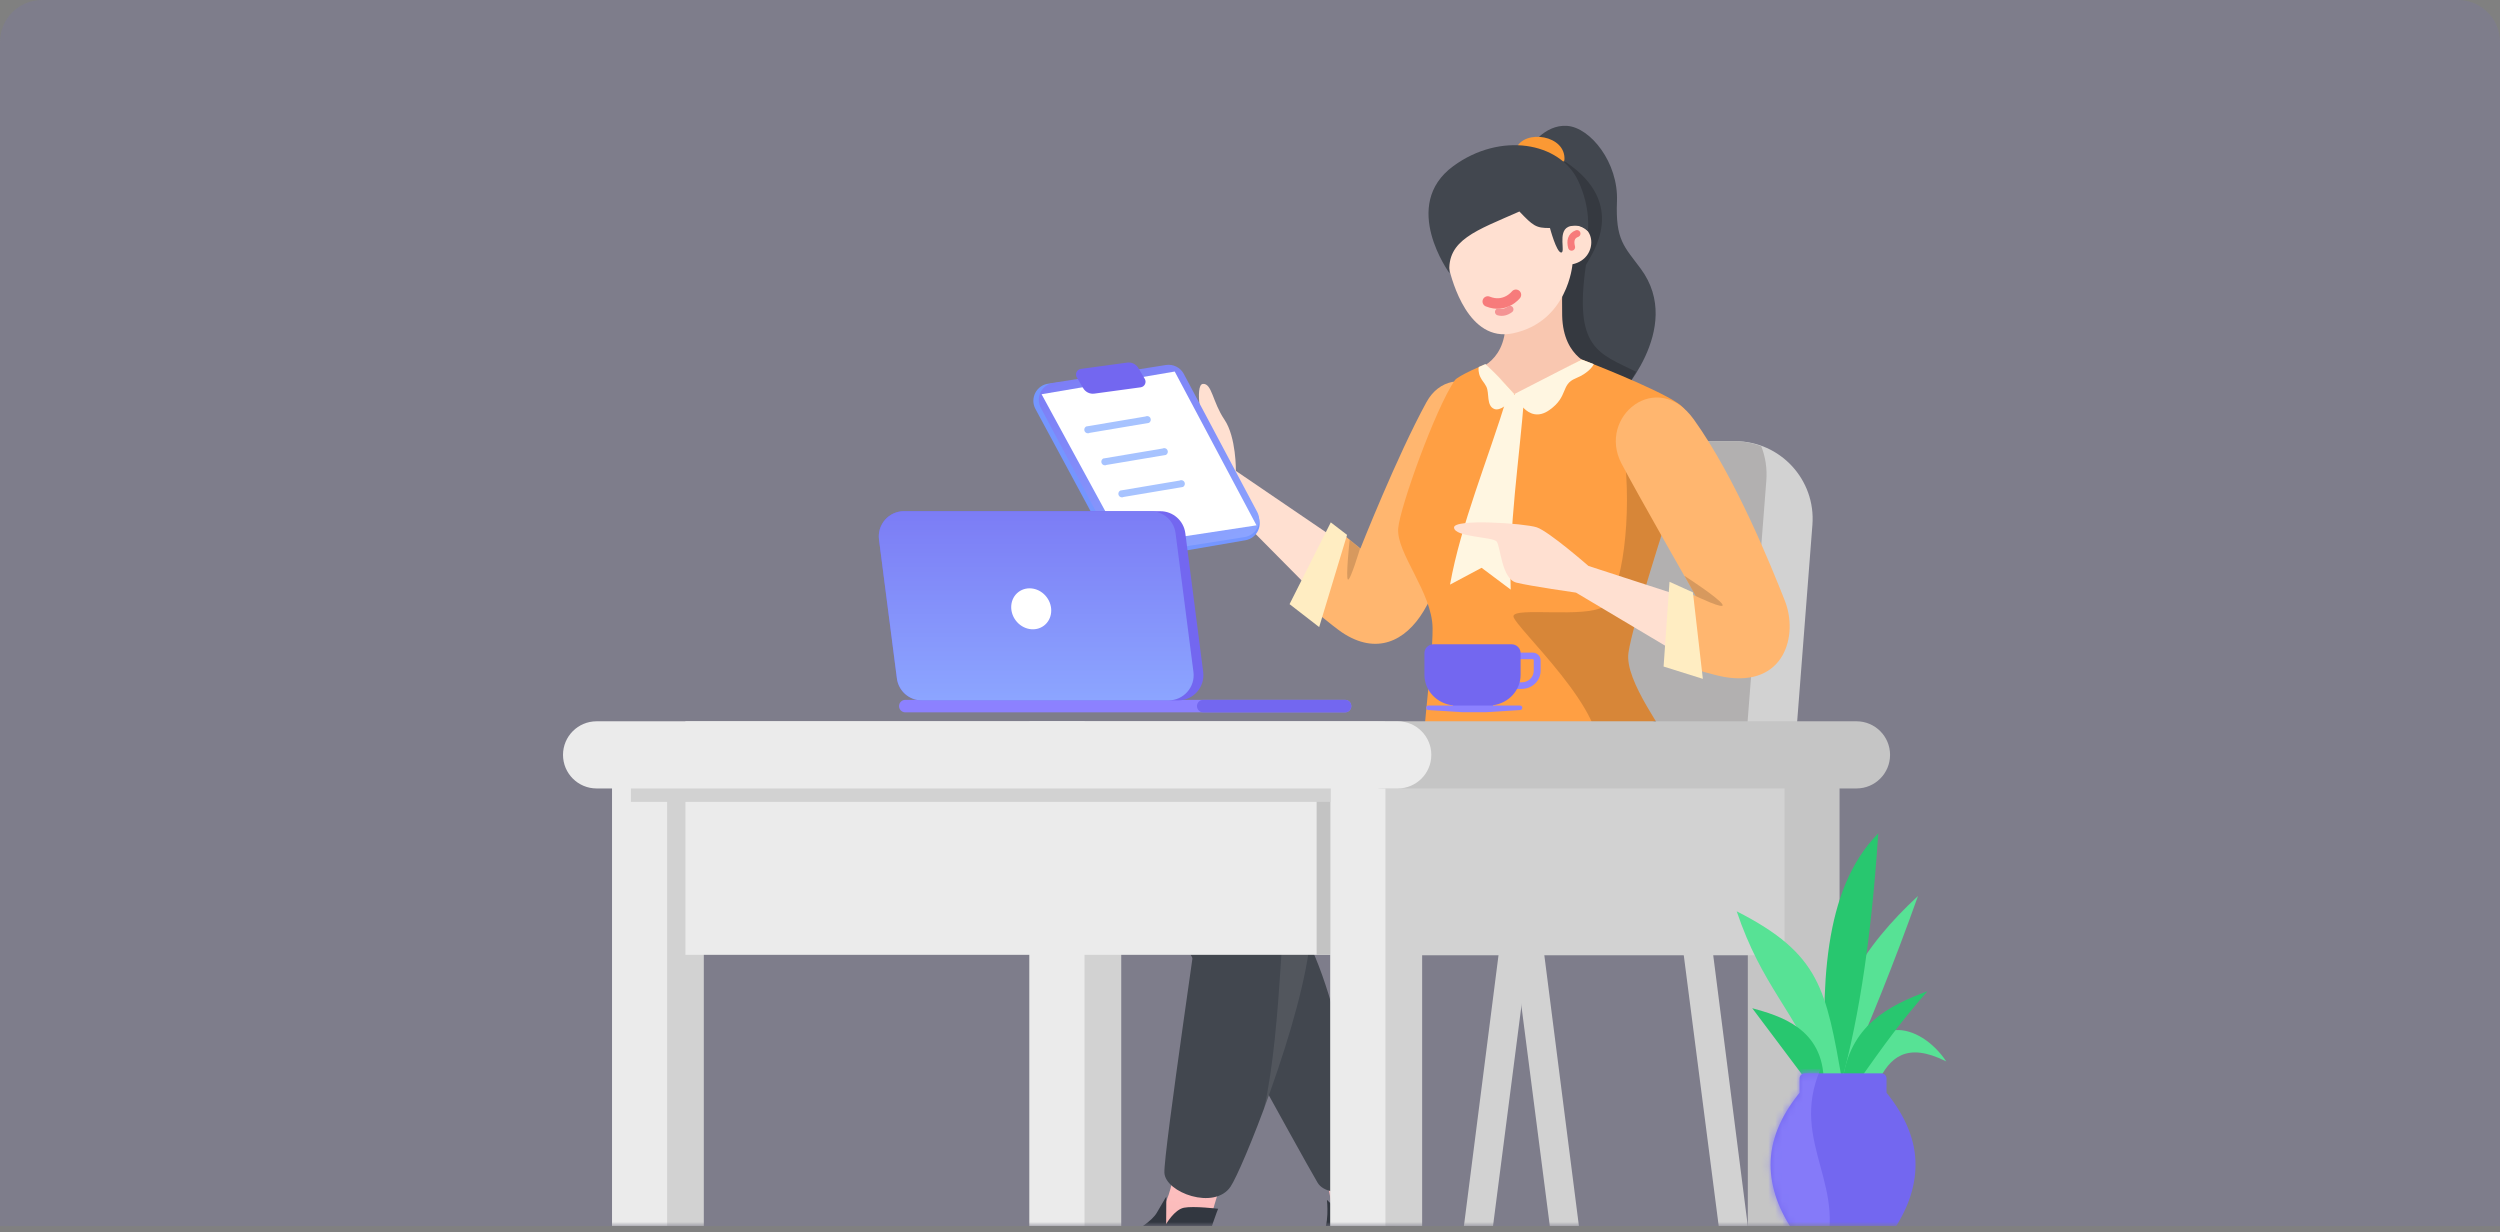 <svg width="357" height="176" viewBox="0 0 357 176" fill="none" xmlns="http://www.w3.org/2000/svg">
<rect x="0" y="0" width="357" height="176" fill="#808080" stroke="none"/>
<g clip-path="url(#clip0)">
<path d="M0 6C0 2.686 2.686 0 6 0H351C354.314 0 357 2.686 357 6V175.081H0V6Z" fill="#7367F0" fill-opacity="0.1"/>
<mask id="mask0" style="mask-type:alpha" maskUnits="userSpaceOnUse" x="0" y="0" width="357" height="176">
<path d="M0 6C0 2.686 2.686 0 6 0H351C354.314 0 357 2.686 357 6V175.081H0V6Z" fill="white"/>
</mask>
<g mask="url(#mask0)">
<path fill-rule="evenodd" clip-rule="evenodd" d="M215.577 123.956L207.666 185.896L211.814 185.842L219.725 124.536L215.577 123.956Z" fill="#D2D2D2"/>
<path fill-rule="evenodd" clip-rule="evenodd" d="M218.94 123.956L226.851 185.896L222.703 185.842L214.792 124.536L218.94 123.956Z" fill="#D2D2D2"/>
<path fill-rule="evenodd" clip-rule="evenodd" d="M243.058 123.956L250.969 185.896L246.821 185.842L238.91 124.536L243.058 123.956Z" fill="#D2D2D2"/>
<path fill-rule="evenodd" clip-rule="evenodd" d="M189.471 133.693C185.897 133.693 183 130.795 183 127.222C183 123.648 185.897 120.75 189.471 120.75H212.531C218.249 120.75 223.029 116.402 223.569 110.71L227.145 73.04C227.685 67.348 232.465 63 238.183 63H247.758C254.22 63 259.312 68.503 258.813 74.945L255.051 123.462C254.603 129.236 249.787 133.693 243.996 133.693H189.471Z" fill="#D2D2D2"/>
<path fill-rule="evenodd" clip-rule="evenodd" d="M183.001 127.167C183.018 127.167 183.034 127.167 183.05 127.167H237.421C243.211 127.167 248.026 122.712 248.475 116.939L252.232 68.62C252.367 66.887 252.097 65.221 251.504 63.713C250.287 63.253 248.966 63 247.582 63H238.084C232.367 63 227.587 67.346 227.046 73.037L223.475 110.549C222.933 116.24 218.154 120.586 212.437 120.586H189.454C185.89 120.586 183 123.476 183 127.041C183 127.083 183 127.125 183.001 127.167Z" fill="#B2B0B0"/>
<path fill-rule="evenodd" clip-rule="evenodd" d="M188.463 165.967C188.463 165.967 191.906 174.129 189.083 176.293C186.256 178.457 180.758 183.809 180.758 183.809L198.573 179.989L194.175 165.014L188.463 165.967Z" fill="url(#paint0_linear)"/>
<path fill-rule="evenodd" clip-rule="evenodd" d="M189.486 171.342C189.486 171.342 189.923 175.172 188.66 176.479C187.397 177.786 180.557 182.761 180.021 183.705C179.485 184.65 180.443 185.692 180.443 185.692C180.443 185.692 187.831 186.326 191.154 184.33C193.553 182.889 197.13 180.3 197.13 180.3L198.078 182.846L200.764 182.737C200.764 182.737 201.12 179.601 200.482 178.097C199.845 176.593 196.562 168.938 196.562 168.938C196.562 168.938 195.299 170.06 193.956 170.625C192.614 171.19 190.932 172.737 190.932 172.737L189.486 171.342Z" fill="#323740"/>
<path fill-rule="evenodd" clip-rule="evenodd" d="M218.265 105.451C212.275 105.715 178.94 112.994 172.884 114.23C166.827 115.467 161.707 122.159 166.325 129.908C171.512 138.606 184.896 163.309 188.146 168.878C189.754 171.634 197.868 170.089 195.962 165.463C192.409 156.839 190.759 135.174 181.701 127.275C181.701 127.275 212.164 132.509 225.323 126.513C234.886 122.155 232.723 104.812 218.265 105.451Z" fill="#42474F"/>
<path fill-rule="evenodd" clip-rule="evenodd" d="M176.484 67.244C176.484 67.244 176.551 62.432 174.847 59.918C173.142 57.403 173.074 54.733 171.784 54.82C170.494 54.907 171.771 61.115 171.771 61.115C171.771 61.115 170.134 60.498 168.959 59.717C167.783 58.936 164.217 55.086 163.383 55.768C161.971 56.931 164.246 63.488 165.486 64.799C166.729 66.11 173.523 70.423 173.523 70.423L190.162 87.221L193.286 78.687L176.484 67.244Z" fill="#FFE0D1"/>
<path fill-rule="evenodd" clip-rule="evenodd" d="M213.29 65.657C210.504 72.037 205.403 83.757 203.3 87.253C200.664 91.632 196.508 93.561 191.642 90.312C190.35 89.45 186.415 86.154 186.415 86.154L191.177 75.807L194.266 78.324C194.266 78.324 199.495 65.091 203.701 57.425C207.344 50.793 217.531 55.958 213.29 65.657Z" fill="#FFB66F"/>
<path fill-rule="evenodd" clip-rule="evenodd" d="M194.212 78.331C194.212 78.331 192.808 83.033 192.479 82.761C192.151 82.489 192.73 77.102 192.73 77.102L194.212 78.331Z" fill="black" fill-opacity="0.16"/>
<path fill-rule="evenodd" clip-rule="evenodd" d="M192.361 76.379L188.378 89.548L184.148 86.27L190.035 74.596L192.361 76.379Z" fill="#FFEDC2"/>
<path fill-rule="evenodd" clip-rule="evenodd" d="M218.384 21.145C218.384 21.145 220.483 17.727 223.799 17.976C227.114 18.225 231.127 23.216 230.903 28.757C230.686 34.297 231.919 35.166 234.29 38.364C240.663 46.969 230.759 57.084 230.759 57.084L217.629 57.117L217.186 32.953L218.384 21.145Z" fill="#42474F"/>
<path fill-rule="evenodd" clip-rule="evenodd" d="M223.587 23.13C232.52 29.153 227.376 36.178 226.476 37.827C224.726 49.813 228.274 50.42 233.623 53.085L231.752 56.383L224.081 54.972L217.681 23.749L223.587 23.13Z" fill="black" fill-opacity="0.199"/>
<path fill-rule="evenodd" clip-rule="evenodd" d="M227.775 52.289C227.775 52.289 223.212 51.383 223.077 45.065C222.941 38.746 223.693 36.589 223.693 36.589L215.089 36.435C215.089 36.435 214.995 43.478 214.994 46.025C214.99 52.218 210.162 52.937 210.162 52.937C210.162 52.937 211.165 57.836 218.962 58.269C225.049 58.607 227.775 52.289 227.775 52.289Z" fill="#F9C7B0"/>
<path fill-rule="evenodd" clip-rule="evenodd" d="M223.396 22.907C223.718 19.26 217.638 18.388 216.506 21.207C216.506 21.207 216.19 23.718 218.168 24.692C220.841 26.006 223.396 22.907 223.396 22.907Z" fill="#FB9934"/>
<path fill-rule="evenodd" clip-rule="evenodd" d="M224.186 32.298C227.91 31.357 228.451 36.913 224.549 37.735C224.549 37.735 223.922 45.924 216.058 47.596C209.671 48.954 207.346 40.058 206.907 38.278C206.438 36.38 205.096 30.104 205.096 30.104L223.059 26.277L224.186 32.298Z" fill="#FFE0D1"/>
<path fill-rule="evenodd" clip-rule="evenodd" d="M222.927 36.063C222.252 36.026 221.334 32.559 221.334 32.559C219.341 32.591 218.914 32.236 216.971 30.202C210.839 32.918 206.568 34.257 206.991 39.017C206.991 39.017 199.892 29.326 207.529 23.722C214.248 18.797 222.755 20.274 225.365 25.826C227.211 29.744 226.744 33.009 226.744 33.009C226.744 33.009 225.445 31.685 223.929 32.407C222.413 33.129 223.603 36.1 222.927 36.063Z" fill="#42474F"/>
<path d="M216.473 42.096C216.473 42.096 214.933 44.06 212.452 43.054" stroke="#F77B7B" stroke-width="1.5" stroke-linecap="round"/>
<path d="M215.622 44.172C215.096 44.561 214.539 44.7 213.982 44.541" stroke="#F49494" stroke-linecap="round"/>
<path d="M224.424 35.298C224.2 34.435 224.322 33.687 225.192 33.357" stroke="#F77B7B" stroke-linecap="round"/>
<path fill-rule="evenodd" clip-rule="evenodd" d="M211.961 52.093C211.856 52.088 208.176 53.681 207.753 54.296C204.992 58.299 199.925 72.388 199.664 75.445C199.37 78.97 204.511 84.587 204.574 89.69C204.63 94.795 202.375 110.164 203.25 111.6C204.118 113.036 209.822 119.855 211.011 119.883C212.208 119.911 213.101 116.33 214.914 116.408C216.72 116.486 220.485 121.233 222.109 121.199C223.726 121.165 240.481 110.672 239.2 107.682C237.912 104.693 231.935 97.263 232.544 93.19C233.146 89.117 237.954 74.082 239.69 68.965C241.418 63.848 242.811 59.772 239.585 57.57C236.358 55.368 225.86 51.34 225.86 51.34L216.461 56.538C216.461 56.538 212.506 52.119 211.961 52.093Z" fill="#FF9F43"/>
<path fill-rule="evenodd" clip-rule="evenodd" d="M215.303 56.394C212.484 65.661 208.615 74.793 207.065 83.483L211.572 81.082L215.729 84.196C215.436 75.162 216.97 65.675 217.676 56.394H215.303Z" fill="#FFF6E1"/>
<path fill-rule="evenodd" clip-rule="evenodd" d="M231.769 63.51L231.876 64.259C233.139 73.566 231.644 84.859 229.054 86.582C226.41 88.34 216.119 86.615 216.119 88.007C216.119 89.4 230.34 102.165 228.006 108.267C226.722 111.622 227.152 114.606 229.295 117.219L229.918 116.805C234.775 113.548 239.932 109.39 239.2 107.682C237.912 104.693 231.935 97.263 232.544 93.19C233.122 89.28 237.576 75.267 239.467 69.625L240.07 67.837C240.77 65.739 241.352 63.839 241.493 62.2L241.059 61.921C234.113 57.52 231.016 58.049 231.769 63.51Z" fill="black" fill-opacity="0.16"/>
<path fill-rule="evenodd" clip-rule="evenodd" d="M227.595 51.997L225.86 51.34L216.255 56.269C216.255 56.269 218.061 60.813 221.259 58.55C224.001 56.615 222.844 54.913 224.993 54.035C227.135 53.156 227.595 51.997 227.595 51.997Z" fill="#FFF6E1"/>
<path fill-rule="evenodd" clip-rule="evenodd" d="M216.255 56.269C215.558 57.798 214.143 58.691 213.411 58.413C212.203 57.955 212.721 56.127 212.245 55.204C211.904 54.549 211.684 54.45 211.386 53.835C211.109 53.271 211.097 52.594 211.168 52.407L212.113 51.982C212.113 51.982 213.412 53.193 214.016 53.835C214.769 54.635 216.255 56.269 216.255 56.269Z" fill="#FFF6E1"/>
<path fill-rule="evenodd" clip-rule="evenodd" d="M226.83 80.816C226.83 80.816 221.175 75.874 219.443 75.301C217.712 74.727 207.573 74.038 207.637 75.334C207.71 76.722 213.155 76.642 213.72 77.326C214.284 78.008 214.412 82.676 216.545 83.2C218.674 83.724 225.056 84.628 225.056 84.628L240.321 93.717L240.974 85.412L226.83 80.816Z" fill="#FFE0D1"/>
<path fill-rule="evenodd" clip-rule="evenodd" d="M241.875 59.893C247.833 68.195 252.92 80.841 254.873 85.771C256.825 90.701 254.855 98.138 246.269 96.678C244.819 96.431 241.567 95.443 241.567 95.443L239.515 84.024L242.162 85.121C242.162 85.121 233.628 70.187 231.545 66.184C228.064 59.498 236.627 52.578 241.875 59.893Z" fill="#FFB66F"/>
<path fill-rule="evenodd" clip-rule="evenodd" d="M242.162 85.121C242.162 85.121 246.497 87.211 245.952 86.292C245.406 85.372 240.527 82.217 240.527 82.217L242.162 85.121Z" fill="black" fill-opacity="0.16"/>
<path fill-rule="evenodd" clip-rule="evenodd" d="M241.749 84.593L243.166 96.941L237.561 95.182L238.407 83.081L241.749 84.593Z" fill="#FFEDC2"/>
<path fill-rule="evenodd" clip-rule="evenodd" d="M167.659 166.243C167.659 166.243 167.763 174.324 161.018 177.346C154.277 180.367 149.475 180.185 150.086 182.521C150.697 184.856 168.243 184.762 169.881 182.935C171.278 181.382 174.315 166.911 175.151 168.018L167.659 166.243Z" fill="url(#paint1_linear)"/>
<path fill-rule="evenodd" clip-rule="evenodd" d="M173.95 172.613C173.95 172.613 172.533 176.045 172.408 178.125C172.283 180.206 169.056 186.12 169.056 186.12L166.507 186.436L166.274 184.291C166.274 184.291 162.584 185.844 160.269 186.092C157.955 186.34 150.016 185.409 148.437 184.113C146.858 182.818 147.656 180.994 152.213 179.883C156.769 178.771 163.849 175.524 165.196 173.173C166.544 170.822 166.552 170.883 166.552 170.883L166.525 174.801C166.525 174.801 167.691 172.739 169.068 172.463C170.444 172.188 173.95 172.613 173.95 172.613Z" fill="#323740"/>
<path fill-rule="evenodd" clip-rule="evenodd" d="M236.375 102.952C236.375 102.952 247.708 119.811 234.159 127.342C222.587 133.773 186.897 126.24 186.897 126.24C186.897 126.24 187.531 131.272 186.897 135.76C185.244 147.481 177.381 167.009 175.717 169.463C173.416 172.856 166.408 170.297 166.276 167.472C166.144 164.646 171.559 128.561 172.383 121.68C173.202 114.798 175.789 113.798 183.343 111.917C185.078 111.485 205.602 106.45 207.482 106.596C223.637 107.857 236.375 102.952 236.375 102.952Z" fill="#42474F"/>
<path opacity="0.44" fill-rule="evenodd" clip-rule="evenodd" d="M228.143 125.468C216.426 126.764 185.409 124.092 184.163 125.306C182.973 126.465 183.172 146.631 180.504 158.302C183.132 151.23 185.977 142.285 186.897 135.76C187.531 131.272 186.897 126.24 186.897 126.24L188.109 126.479C194.433 127.691 223.749 132.898 234.159 127.342C240.264 124.083 242.626 119.037 241.245 112.204C239.58 120.264 235.212 124.686 228.143 125.468Z" fill="white" fill-opacity="0.192"/>
<ellipse rx="1.968" ry="3.567" transform="matrix(-0.974 0.225 0.225 0.974 167.386 122.603)" fill="white" fill-opacity="0.192"/>
<ellipse rx="2.623" ry="3.892" transform="matrix(-0.961 -0.276 -0.276 0.961 176.576 120.335)" fill="white" fill-opacity="0.192"/>
<path d="M147.861 58.4C147.03 56.859 148.026 54.967 149.767 54.78L166.251 53.011C167.228 52.906 168.174 53.392 168.658 54.247L179.565 73.509C180.406 74.993 179.52 76.862 177.839 77.151L161.405 79.981C160.361 80.16 159.32 79.653 158.818 78.722L147.861 58.4Z" fill="#7596FF"/>
<path fill-rule="evenodd" clip-rule="evenodd" d="M148.632 58.253C147.838 56.758 148.751 54.926 150.423 54.662L166.491 52.123C167.53 51.959 168.558 52.472 169.051 53.4L179.526 73.1C180.321 74.595 179.407 76.427 177.735 76.691L161.667 79.23C160.629 79.394 159.601 78.882 159.107 77.953L148.632 58.253Z" fill="url(#paint2_linear)"/>
<path d="M148.737 56.297L167.75 53.057L179.427 75.018L160.505 77.898L148.737 56.297Z" fill="white"/>
<path d="M153.764 53.879C153.474 53.386 153.779 52.758 154.345 52.68L160.961 51.779C161.6 51.692 162.229 51.997 162.556 52.553L163.473 54.11C163.763 54.602 163.457 55.231 162.891 55.308L156.275 56.209C155.636 56.296 155.008 55.991 154.68 55.436L153.764 53.879Z" fill="#7367F0"/>
<path fill-rule="evenodd" clip-rule="evenodd" d="M163.572 59.474C163.825 59.34 164.139 59.435 164.273 59.688C164.398 59.923 164.324 60.21 164.11 60.358L164.058 60.389L155.596 61.815C155.343 61.949 155.029 61.854 154.894 61.601C154.77 61.366 154.844 61.079 155.058 60.931L155.11 60.9L163.572 59.474Z" fill="#A7C3FF"/>
<path fill-rule="evenodd" clip-rule="evenodd" d="M166.004 64.049C166.257 63.915 166.572 64.01 166.706 64.263C166.831 64.498 166.756 64.785 166.542 64.933L166.491 64.964L158.029 66.39C157.776 66.525 157.461 66.429 157.327 66.176C157.202 65.942 157.276 65.654 157.49 65.506L157.542 65.475L166.004 64.049Z" fill="#A7C3FF"/>
<path fill-rule="evenodd" clip-rule="evenodd" d="M168.437 68.624C168.69 68.49 169.004 68.585 169.139 68.838C169.263 69.073 169.189 69.36 168.975 69.508L168.923 69.539L160.461 70.965C160.208 71.1 159.894 71.004 159.76 70.751C159.635 70.517 159.709 70.229 159.923 70.081L159.975 70.05L168.437 68.624Z" fill="#A7C3FF"/>
<path fill-rule="evenodd" clip-rule="evenodd" d="M147.011 106.197H160.113V187.574H147.011V106.197Z" fill="#D2D2D2"/>
<path fill-rule="evenodd" clip-rule="evenodd" d="M147.011 103H154.872V187.574H147.011V103Z" fill="#EBEBEB"/>
<path fill-rule="evenodd" clip-rule="evenodd" d="M87.403 106.197H152.257V130.605H100.504V187.574H87.403V106.197Z" fill="#D2D2D2"/>
<path fill-rule="evenodd" clip-rule="evenodd" d="M87.403 106.197H95.264V187.574H87.403V106.197Z" fill="#EBEBEB"/>
<path fill-rule="evenodd" clip-rule="evenodd" d="M249.588 106.197H262.69V187.574H249.588V106.197Z" fill="#C5C5C5"/>
<path fill-rule="evenodd" clip-rule="evenodd" d="M189.98 106.197H254.834V136.41H203.082V187.574H189.98V106.197Z" fill="#D2D2D2"/>
<path fill-rule="evenodd" clip-rule="evenodd" d="M97.879 103L197.765 103V136.35H97.879V103Z" fill="#EBEBEB"/>
<path fill-rule="evenodd" clip-rule="evenodd" d="M188.015 106.197H195.876V136.35H188.015V106.197Z" fill="#C3C3C3"/>
<path fill-rule="evenodd" clip-rule="evenodd" d="M189.98 106.197H197.841V187.574H189.98V106.197Z" fill="#EBEBEB"/>
<path fill-rule="evenodd" clip-rule="evenodd" d="M192.631 107.796C192.631 105.147 194.778 103 197.427 103L265.106 103C267.754 103 269.901 105.147 269.901 107.796C269.901 110.444 267.754 112.591 265.106 112.591H197.427C194.778 112.591 192.631 110.444 192.631 107.796Z" fill="#C5C5C5"/>
<path fill-rule="evenodd" clip-rule="evenodd" d="M90.094 104.918H189.98V114.509H90.094V104.918Z" fill="#D2D2D2"/>
<path fill-rule="evenodd" clip-rule="evenodd" d="M80.398 107.796C80.398 105.147 82.546 103 85.194 103H199.596C202.245 103 204.392 105.147 204.392 107.796C204.392 110.444 202.245 112.591 199.596 112.591H85.194C82.546 112.591 80.398 110.444 80.398 107.796Z" fill="#EBEBEB"/>
<path fill-rule="evenodd" clip-rule="evenodd" d="M215.584 93.192H218.856C219.488 93.192 220 93.682 220 94.286V95.784C220 97.216 218.786 98.376 217.288 98.376H215.584C215.313 98.376 215.093 98.166 215.093 97.907C215.093 97.648 215.313 97.439 215.584 97.439H217.288C218.244 97.439 219.019 96.698 219.019 95.784V94.286C219.019 94.2 218.946 94.13 218.856 94.13H215.584C215.313 94.13 215.093 93.92 215.093 93.661C215.093 93.402 215.313 93.192 215.584 93.192Z" fill="#8C81FF"/>
<path fill-rule="evenodd" clip-rule="evenodd" d="M204.718 92C203.996 92 203.41 92.56 203.41 93.25V96.375C203.41 98.625 205.187 100.478 207.473 100.723L207.473 101.375H213.197L213.198 100.708C215.426 100.414 217.141 98.586 217.141 96.375V93.25C217.141 92.56 216.556 92 215.833 92H204.718Z" fill="#7367F0"/>
<path fill-rule="evenodd" clip-rule="evenodd" d="M217.385 101.072C217.385 100.894 217.24 100.75 217.062 100.75H203.976C203.798 100.75 203.654 100.894 203.654 101.072C203.654 101.243 203.786 101.383 203.956 101.394L208.784 101.701H212.216L217.083 101.394C217.252 101.383 217.385 101.242 217.385 101.072Z" fill="#8C81FF"/>
<path fill-rule="evenodd" clip-rule="evenodd" d="M128.384 100.832C128.384 100.34 128.784 99.94 129.276 99.94H192.075C192.567 99.94 192.967 100.34 192.967 100.832C192.967 101.325 192.567 101.725 192.075 101.725H129.276C128.784 101.725 128.384 101.325 128.384 100.832Z" fill="#8C81FF"/>
<path fill-rule="evenodd" clip-rule="evenodd" d="M170.927 100.832C170.927 100.34 171.327 99.94 171.819 99.94H192.075C192.567 99.94 192.967 100.34 192.967 100.832C192.967 101.325 192.567 101.725 192.075 101.725H171.819C171.327 101.725 170.927 101.325 170.927 100.832Z" fill="#7367F0"/>
<path fill-rule="evenodd" clip-rule="evenodd" d="M125.523 77.06C125.246 74.907 126.923 73 129.094 73L165.692 73C167.503 73 169.031 74.344 169.263 76.14L171.816 95.957C172.093 98.11 170.416 100.017 168.245 100.017H131.647C129.836 100.017 128.308 98.673 128.076 96.877L125.523 77.06Z" fill="#7367F0"/>
<path fill-rule="evenodd" clip-rule="evenodd" d="M125.523 77.06C125.246 74.907 126.923 73 129.094 73L164.3 73C166.11 73 167.639 74.344 167.87 76.14L170.424 95.957C170.701 98.11 169.024 100.017 166.853 100.017H131.647C129.836 100.017 128.308 98.673 128.076 96.877L125.523 77.06Z" fill="url(#paint3_linear)"/>
<ellipse rx="2.765" ry="3.012" transform="matrix(0.799 -0.602 0.602 0.799 147.258 86.939)" fill="white"/>
<path fill-rule="evenodd" clip-rule="evenodd" d="M262.987 155.156C266.966 146.313 270.581 137.231 273.89 127.948C266.268 135.006 260.34 143.605 261.184 155.156H262.987Z" fill="#57E295"/>
<path fill-rule="evenodd" clip-rule="evenodd" d="M260.866 156.079C259.925 141.001 260.324 126.997 268.217 119C267.128 135.556 265.091 147.219 262.512 156.079H260.866Z" fill="#28C76F"/>
<path fill-rule="evenodd" clip-rule="evenodd" d="M260.504 154.509C256.094 143.972 251.663 140.952 248 130.135C259.988 136.242 260.739 141.285 263.092 154.509H260.504Z" fill="#57E295"/>
<path fill-rule="evenodd" clip-rule="evenodd" d="M258.131 154.509L250.22 143.972C254.04 145.042 260.427 146.775 260.427 154.509H258.131Z" fill="#28C76F"/>
<path fill-rule="evenodd" clip-rule="evenodd" d="M265.53 154.509H268.169C269.846 151.069 272.21 148.701 277.927 151.571C274.179 145.963 266.489 144.266 265.53 154.509Z" fill="#57E295"/>
<path fill-rule="evenodd" clip-rule="evenodd" d="M263.102 154.509H265.297C269.325 148.85 271.057 146.385 275.225 141.552C269.734 143.599 264.097 146.385 263.102 154.509Z" fill="#28C76F"/>
<path fill-rule="evenodd" clip-rule="evenodd" d="M257.731 153.269H268.645C269.06 153.269 269.397 153.6 269.397 154.008V156.04C272.157 159.458 273.537 162.876 273.537 166.294C273.537 169.607 272.359 172.92 270.002 176.233C269.861 176.431 269.631 176.548 269.385 176.548H256.991C256.745 176.548 256.515 176.431 256.374 176.233C254.017 172.92 252.839 169.607 252.839 166.294C252.839 162.941 254.167 159.587 256.824 156.234L256.978 156.04V154.008C256.978 153.6 257.315 153.269 257.731 153.269Z" fill="#7367F0"/>
<mask id="mask1" style="mask-type:alpha" maskUnits="userSpaceOnUse" x="252" y="153" width="22" height="24">
<path fill-rule="evenodd" clip-rule="evenodd" d="M257.731 153.269H268.645C269.06 153.269 269.397 153.6 269.397 154.008V156.04C272.157 159.458 273.537 162.876 273.537 166.294C273.537 169.607 272.359 172.92 270.002 176.233C269.861 176.431 269.631 176.548 269.385 176.548H256.991C256.745 176.548 256.515 176.431 256.374 176.233C254.017 172.92 252.839 169.607 252.839 166.294C252.839 162.941 254.167 159.587 256.824 156.234L256.978 156.04V154.008C256.978 153.6 257.315 153.269 257.731 153.269Z" fill="white"/>
</mask>
<g mask="url(#mask1)">
<path fill-rule="evenodd" clip-rule="evenodd" d="M250.204 152.629H259.989C255.305 163.336 264.545 169.676 259.989 180.343H250.204V152.629Z" fill="#857AF9"/>
</g>
</g>
</g>
<defs>
<linearGradient id="paint0_linear" x1="201.655" y1="160.439" x2="200.132" y2="182.838" gradientUnits="userSpaceOnUse">
<stop stop-color="#FDC6C6"/>
<stop offset="1" stop-color="#FAB2B2"/>
</linearGradient>
<linearGradient id="paint1_linear" x1="179.497" y1="161.849" x2="178.498" y2="183.413" gradientUnits="userSpaceOnUse">
<stop stop-color="#FDC6C6"/>
<stop offset="1" stop-color="#FAB2B2"/>
</linearGradient>
<linearGradient id="paint2_linear" x1="136.988" y1="39.764" x2="161.805" y2="86.437" gradientUnits="userSpaceOnUse">
<stop stop-color="#7367F0"/>
<stop offset="1" stop-color="#8CA5FF"/>
</linearGradient>
<linearGradient id="paint3_linear" x1="121.378" y1="58.652" x2="121.378" y2="100.017" gradientUnits="userSpaceOnUse">
<stop stop-color="#7367F0"/>
<stop offset="1" stop-color="#8CA5FF"/>
</linearGradient>
<clipPath id="clip0">
<rect width="357" height="175.081" fill="white"/>
</clipPath>
</defs>
</svg>
